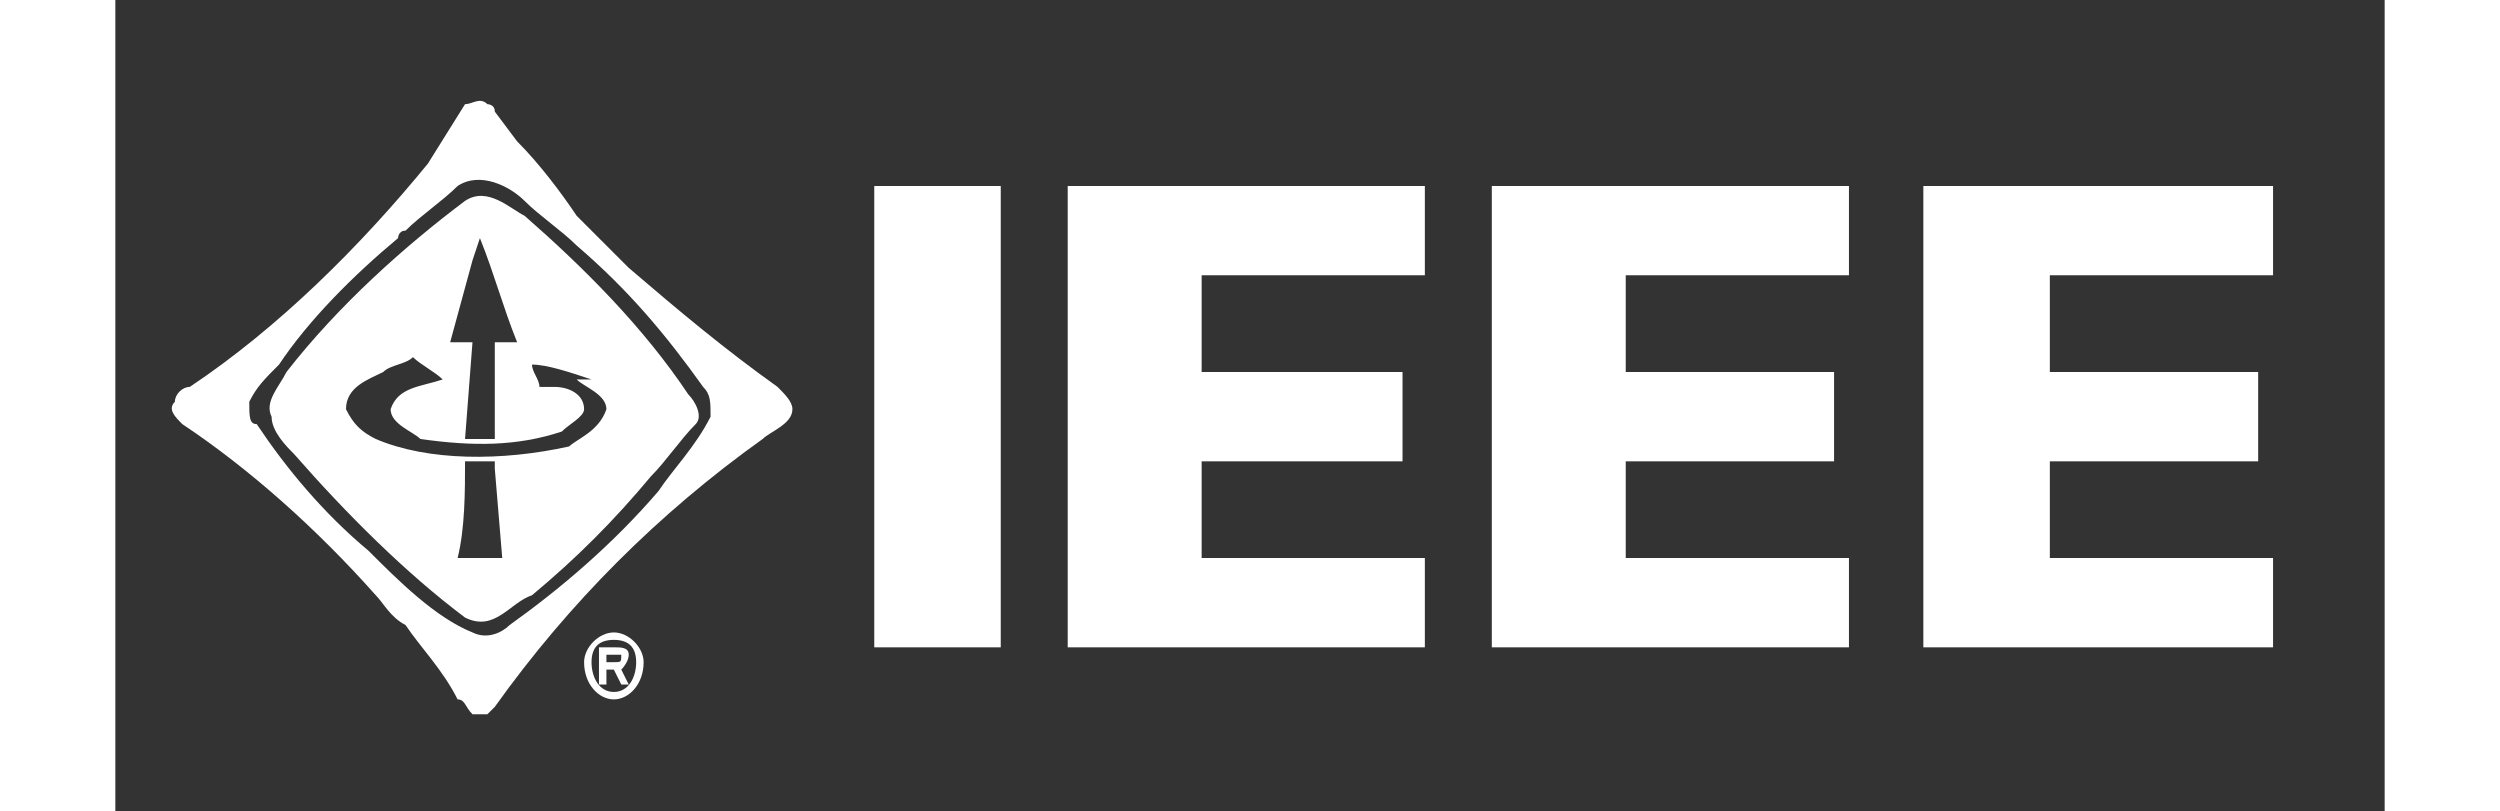 <svg fill-rule="evenodd" height="811" image-rendering="optimizeQuality" shape-rendering="geometricPrecision" text-rendering="geometricPrecision" viewBox="0 -7 305 109" width="2500" xmlns="http://www.w3.org/2000/svg"><rect x="0" y="-7" width="305" height="109" fill="#333333" stroke="none"/><path d="M305 102H0V-7h305z" fill="none"/><g fill="#FFFFFF"><path d="M102 80V18h17v62zM128 80V18h48v12h-30v13h27v12h-27v13h30v12zM185 80V18h48v12h-30v13h28v12h-28v13h30v12zM243 80V18h47v12h-30v13h28v12h-28v13h30v12zM54 12c3 3 6 7 8 10l7 7c7 6 13 11 20 16 1 1 2 2 2 3 0 2-3 3-4 4-14 10-26 22-36 36l-1 1h-2c-1-1-1-2-2-2-2-4-5-7-7-10-2-1-3-3-4-4-8-9-17-17-26-23-1-1-2-2-1-3 0-1 1-2 2-2 12-8 23-19 32-30l5-8c1 0 2-1 3 0 0 0 1 0 1 1zm-8 6c-2 2-5 4-7 6-1 0-1 1-1 1-6 5-12 11-16 17-2 2-3 3-4 5 0 2 0 3 1 3 4 6 9 12 15 17 4 4 9 9 14 11 2 1 4 0 5-1 7-5 14-11 20-18 2-3 5-6 7-10 0-2 0-3-1-4-5-7-10-13-17-19-2-2-5-4-7-6s-6-4-9-2z"/><path d="M55 22c8 7 16 15 22 24 1 1 2 3 1 4-2 2-4 5-6 7-5 6-10 11-16 16-3 1-5 5-9 3-8-6-16-14-23-22-1-1-3-3-3-5-1-2 1-4 2-6 7-9 16-17 24-23 3-2 6 1 8 2zm-6 3l-1 3-3 11h3l-1 13h4V39h3c-2-5-3-9-5-14zM36 43c-2 1-5 2-5 5 1 2 2 3 4 4 7 3 17 3 26 1 1-1 4-2 5-5 0-2-3-3-4-4h2c-3-1-6-2-8-2 0 1 1 2 1 3h2c2 0 4 1 4 3 0 1-2 2-3 3-6 2-12 2-19 1-1-1-4-2-4-4 1-3 4-3 7-4-1-1-3-2-4-3-1 1-3 1-4 2zm11 12c0 4 0 9-1 13h6l-1-12v-1h-4zM66 82v-1h2c0 1 0 1-1 1zm0 1h1l1 2h1l-1-2s1-1 1-2-1-1-2-1h-2v5h1zm5-1c0-2-2-4-4-4s-4 2-4 4c0 3 2 5 4 5s4-2 4-5zm-1 0c0 2-1 4-3 4s-3-2-3-4 1-3 3-3 3 1 3 3z"/></g></svg>